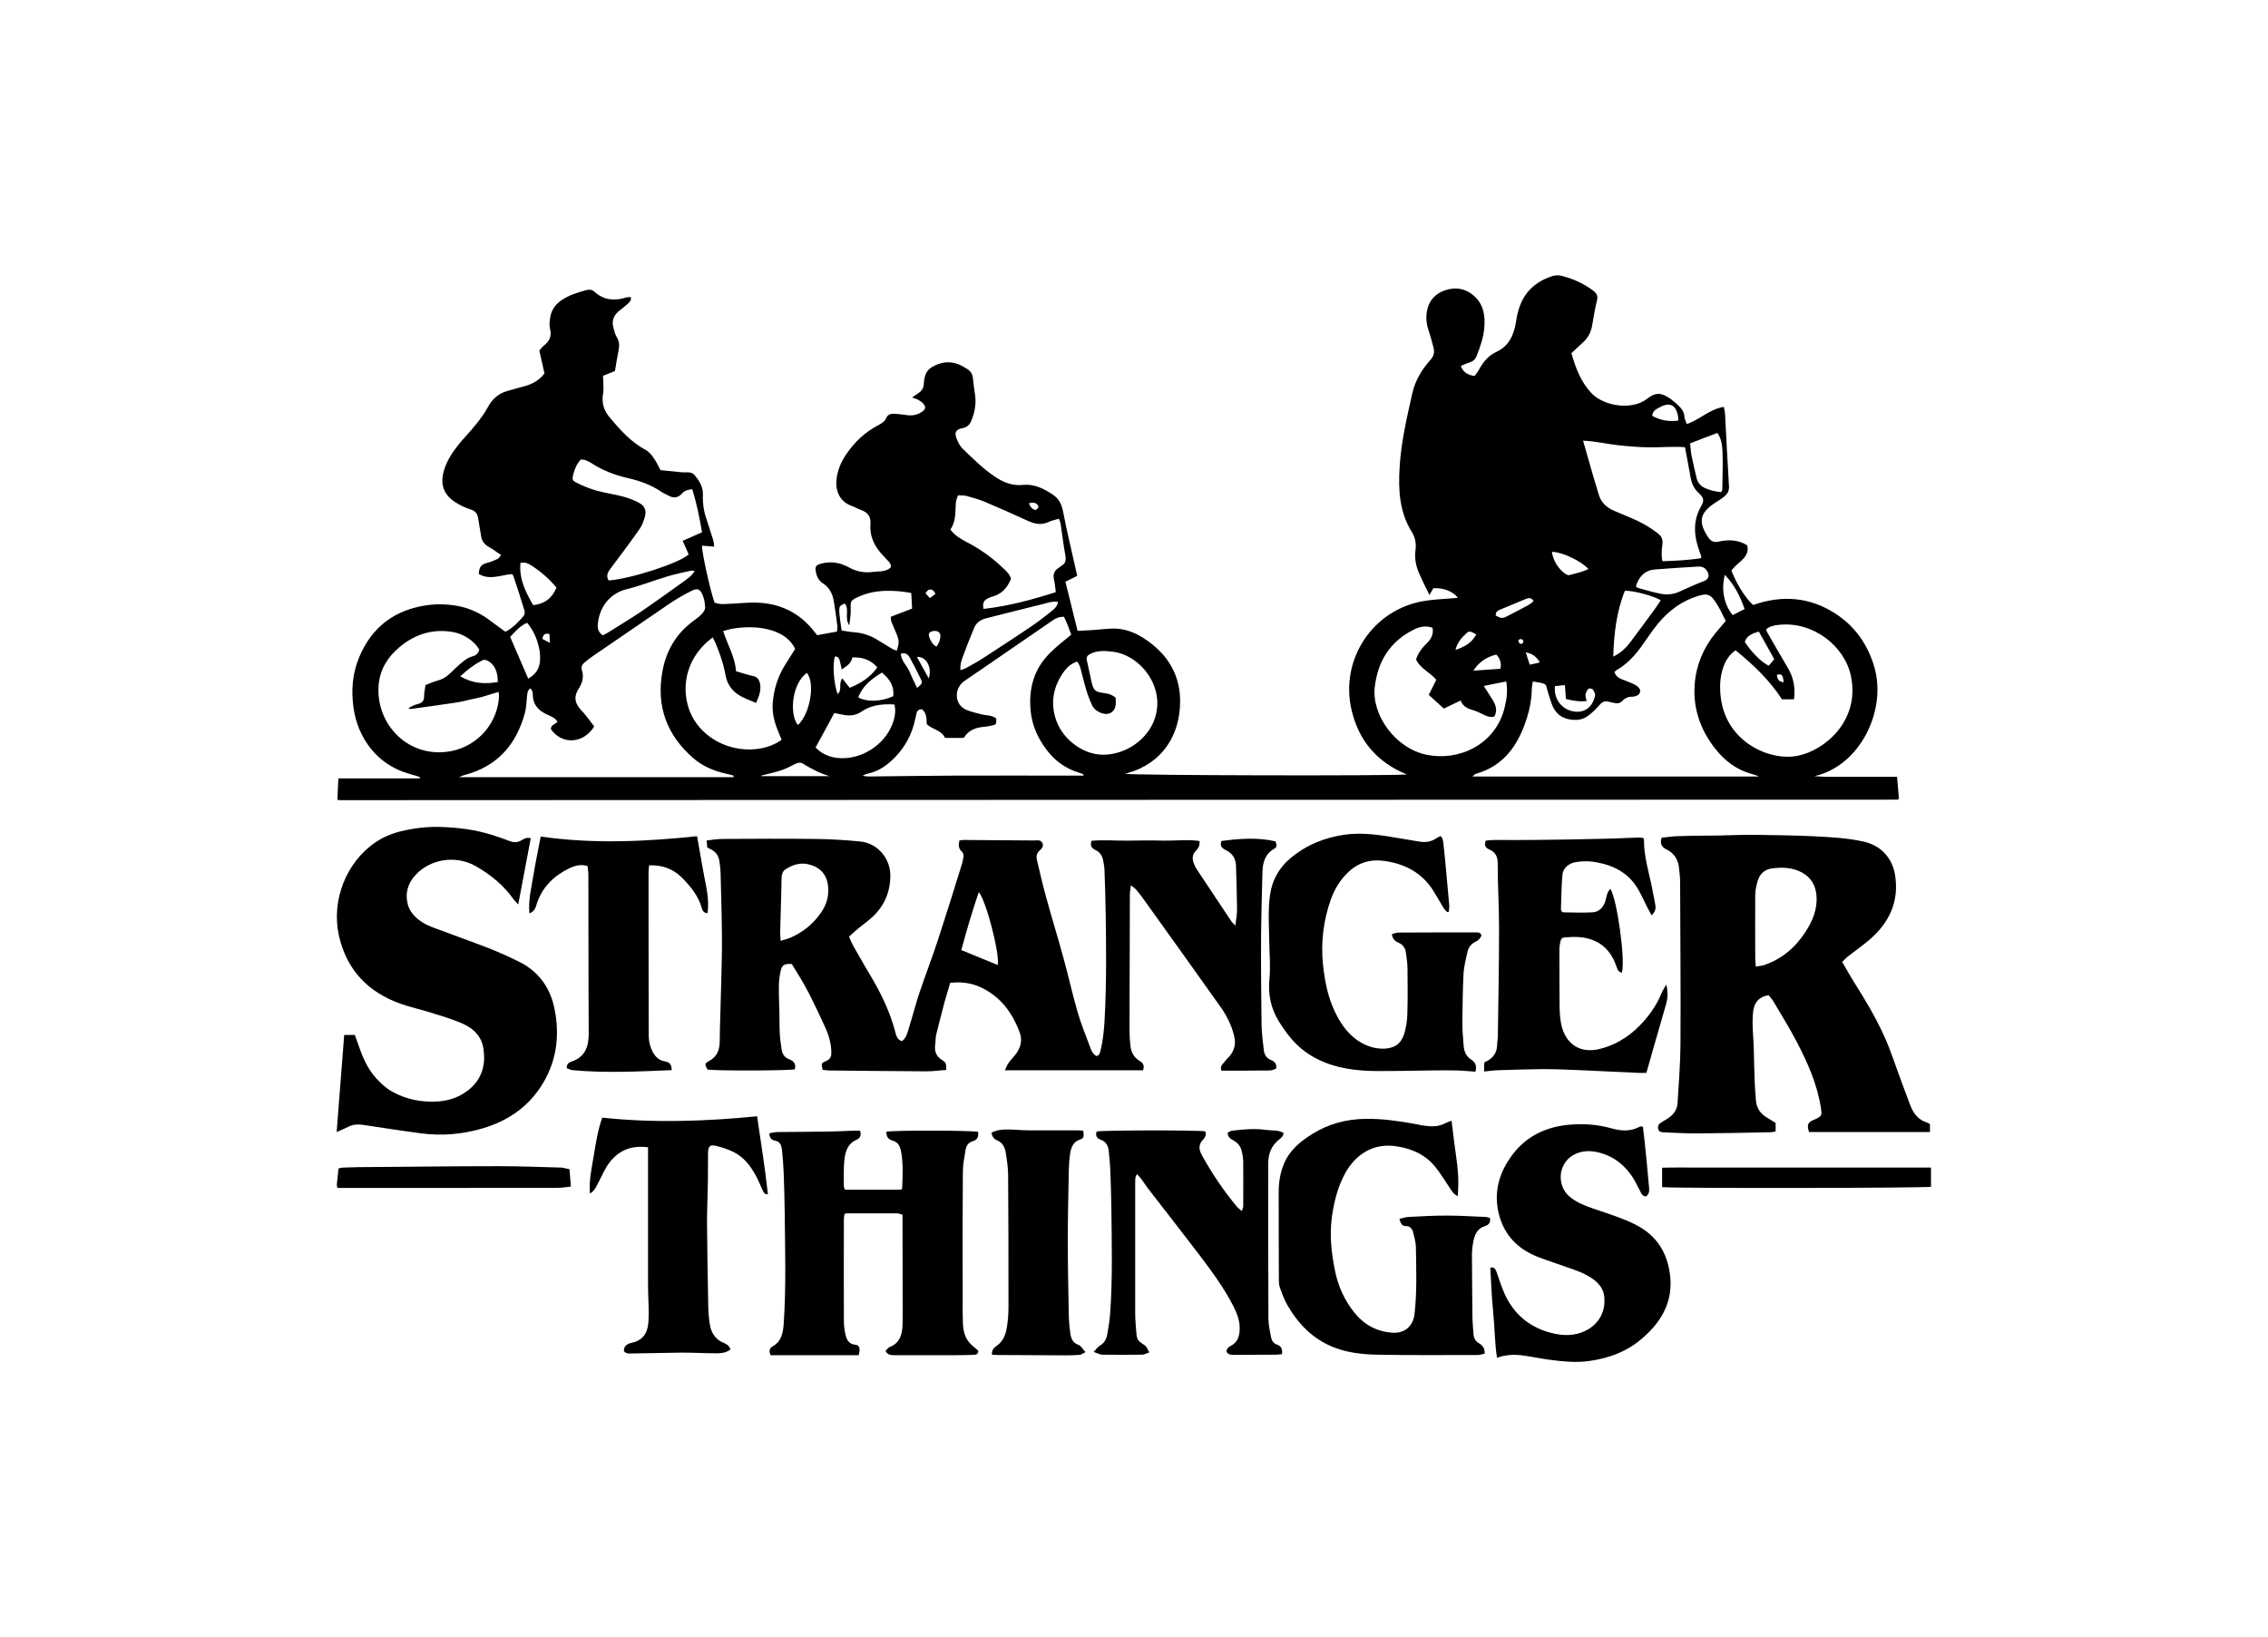 <?xml version="1.0" encoding="utf-8"?>
<!-- Generator: Adobe Illustrator 24.3.0, SVG Export Plug-In . SVG Version: 6.00 Build 0)  -->
<svg version="1.0" id="Layer_1" xmlns="http://www.w3.org/2000/svg" xmlns:xlink="http://www.w3.org/1999/xlink" x="0px" y="0px"
	 viewBox="0 0 1322.67 954.67" style="enable-background:new 0 0 1322.67 954.67;" xml:space="preserve">
<style type="text/css">
	.st0{fill:none;}
</style>
<g>
	<path d="M1106.73,466.23c0.1,0,0.2-0.1,0.3-0.2c0.1-0.1,0.2-0.2,0.4-0.5c-0.3-4-0.7-8.2-1.1-12.6c-5.7,0-11,0-16.4,0
		s-10.7,0-16.1,0c-5.2,0-10.5,0.1-15.7-0.4c26.6-5.9,42.1-38.1,35.1-63.1c-3.8-13.5-11.4-24.4-23.2-31.9c-15-9.6-31.1-10.6-47.6-4.8
		c-4.2-3.5-9.9-12.5-12.7-20.1c1.6-2.2,3.9-3.9,6-5.9c2.5-2.4,4.2-5,3.2-8.8c-0.8-0.4-1.5-0.9-2.2-1.2c-4.6-2-9.4-2.1-14.2-1
		c-3.2,0.8-5-0.3-6.7-3c-5.4-8.4-4.5-13.5,3.7-19.1c1.9-1.3,4-2.5,5.8-3.9c1.9-1.5,3.1-3.3,3-6c-0.8-14.1-1.6-28.3-2.3-42.4
		c-0.1-1.3-0.4-2.6-0.7-4.1c-8.4,1.3-14,7.5-21.6,10c-0.6-1.6-1.3-2.9-1.4-4.2c-0.1-3-1.9-5.1-3.9-7c-1.3-1.2-2.7-2.4-4.1-3.4
		c-5.4-3.8-8.7-4.1-13.8-0.1c-8.6,6.8-25,4.4-32.3-3.2c-6.3-6.6-9.3-14.7-11.8-23.4c2.2-2.1,4.3-4.1,6.4-6c3.2-2.7,5-6.1,5.7-10.2
		c0.9-4.9,1.6-9.8,2.8-14.6c0.7-2.6-0.2-4.1-2.1-5.6c-5.7-4.3-12-7.1-18.9-8.8c-1.6-0.4-3.6-0.2-5.2,0.3c-9.1,3-15.8,8.7-19,18
		c-0.9,2.6-1.5,5.3-1.9,8c-1.2,7.7-3.8,14.4-11.3,18c-4.7,2.2-7.9,5.8-10.3,10.3c-0.7,1.4-1.8,2.6-2.7,3.9c-3.8-0.6-6.6-2-8-5.9
		c1.8-0.7,3.4-1.5,5-2c2.2-0.6,3.5-1.9,4.3-4c2.1-5.3,3.9-10.6,4.4-16.2c0.6-7.1-0.4-13.8-6.2-18.8c-4.9-4.2-10.5-5.1-16.6-3.1
		c-6,2-9.6,6.1-10.7,12.4c-0.8,4.5,0.1,8.7,1.6,12.9c0.9,2.7,1.6,5.5,2.3,8.3c0.7,2.7,0.1,4.9-1.9,7.1c-5,5.6-8.8,11.9-10.5,19.4
		c-3.2,14.3-6.6,28.7-7.4,43.4c-0.8,13-0.1,25.8,7.1,37.4c1.9,3,2.7,6.7,2.2,10.3c-0.6,4.5,0,8.8,1.7,12.9c1.9,4.5,4.1,8.9,6.4,13.6
		c0.9-1.6,1.7-2.9,2.3-4c5.8-0.3,11.4,1.8,14.3,5.6c-1.2,0.1-2.3,0.2-3.3,0.3c-5.3,0.5-10.7,0.6-16,1.5c-30.1,4.7-49.7,34-42.7,63.7
		c4.2,17.8,14.7,30.3,32.2,37.5c-6.6,0.9-161.2,0.6-164.4-0.4c0.9-0.2,1.4-0.3,1.9-0.5c19.3-5.5,30.1-21.2,30.3-41.3
		c0.2-13.6-5.5-25.1-16.3-33.7c-7.1-5.7-15-9.7-24.5-9.1c-3.3,0.2-6.6,0.5-9.9,0.8c-3,0.2-5.9,0.3-9.1,0.5
		c-2.4-9.9-4.8-19.3-7.1-28.7c2.5-1.2,4.6-2.2,6.9-3.4c-0.4-1.9-0.9-3.6-1.2-5.3c-2.3-10.4-4.9-20.8-6.9-31.4
		c-0.9-4.7-2.2-8.1-6.5-10.9c-5.4-3.5-10.7-6.1-17.2-5.4c-6,0.6-11.3-1.5-16.2-4.8c-7-4.7-12.9-10.6-19-16.5
		c-1.5-1.5-2.5-3.6-3.3-5.6c-1.5-3.7-0.5-5.5,3.4-6.2c2.6-0.5,4.1-1.9,5.1-4.2c2-4.9,3-10,2.2-15.3c-0.5-3.1-0.9-6.3-1.2-9.4
		c-0.2-2.4-1.2-4.2-3.2-5.5c-1.7-1.1-3.5-2.1-5.4-2.9c-5.2-2-10.2-1.2-15,1.5c-4.1,2.2-4.8,6-5.1,10.2c-0.1,2.4-1.4,4.1-3.4,5.4
		c-1,0.6-2,1.3-3.4,2.3c1.5,0.6,2.6,0.8,3.4,1.3c1.2,0.7,2.4,1.4,3.2,2.4c1.5,1.8,1.3,3.1-0.6,4.5c-2.7,1.9-5.7,2.6-9,2.1
		c-2.4-0.4-4.9-0.6-7.4-0.8c-2-0.1-3.8,0.4-4.7,2.5c-0.9,2-2.6,3.1-4.5,4.1c-7.9,4.1-14.1,10-19,17.3c-2.8,4.1-4.7,8.7-5.4,13.7
		c-0.9,6.3,1,13.4,8.9,16.2c1.8,0.6,3.5,1.7,5.3,2.3c4,1.4,5.9,3.9,5.5,8.4c-0.5,6.2,1.8,11.6,5.7,16.3c1.4,1.7,3,3.2,4.5,4.9
		c1,1.1,2.2,2.2,1.5,4.1c-1.7,1.4-3.7,2-6,2.1c-1.4,0.1-2.8,0.1-4.1,0.3c-4.9,0.7-9.5-0.1-13.9-2.5c-1.4-0.8-3-1.4-4.5-2
		c-4.3-1.4-8.6-1.4-13,0c-1.7,0.6-2.4,1.5-2.2,3.4c0.4,3.1,1.4,5.9,4.2,7.7c3.6,2.3,5.5,5.7,6.3,9.8c0.9,5,1.6,10,2.2,15.1
		c0.1,1-0.1,2.1-0.2,3.3c-4,0.7-7.7,1.4-11.6,2.1c-0.4-0.5-0.7-1-1.1-1.4c-8.7-11.5-20.3-17.3-34.7-17.6c-4.4-0.1-8.8,0.4-13.2,0.6
		c-3.7,0.1-7.4,0.8-10.8-0.6c-2.4-6.4-7.6-29.9-7.3-33.2c2.2,0.2,4.4,0.4,7.1,0.6c-0.2-1.4-0.2-2.5-0.5-3.5c-1.3-4.2-2.6-8.4-4-12.5
		c-1.6-4.6-2.3-9.3-2.1-14.2c0.2-4.6-2.1-8.2-4.8-11.5c-2-2.4-5.1-1.4-7.8-1.7c-4.1-0.4-8.2-0.8-12.1-1.2c-1.4-2.6-2.5-5-4-7.1
		c-1.2-1.8-2.7-3.6-4.5-4.6c-8.7-4.6-15.1-11.8-21.3-19.2c-3.3-4-4.7-8.5-3.7-13.8c0.4-2.2,0.1-4.6,0.1-7c0-1.1-0.1-2.1-0.2-3.3
		c2.5-1,4.7-1.9,7-2.8c0.7-4.2,1.3-8.1,2.1-12c0.6-2.8,0.5-5.3-1.1-7.9c-1-1.6-1.4-3.6-1.9-5.4c-1.1-3.9,0.1-7,3.1-9.6
		c1.6-1.3,3.3-2.5,4.8-3.9c1.2-1.1,2.6-2.1,2.3-4.3c-0.9,0.1-1.9-0.1-2.7,0.2c-6.7,2.1-13,1.7-18.5-3.3c-1.3-1.2-3-1.5-4.7-1
		c-4.9,1.3-9.8,2.8-14.1,5.6c-3.9,2.5-6.5,6-7.1,10.6c-0.3,2-0.6,4.2-0.1,6.1c1.1,4.3-0.1,7.4-3.5,10c-1.1,0.8-1.8,2-2.7,3
		c1,4.5,2,8.8,3,13.3c-2.8,3.7-6.6,6-11.1,7.3c-3.7,1-7.4,2-11.1,3.1c-5,1.5-8.4,4.8-10.9,9.4c-1.9,3.6-4.5,6.9-7,10.1
		c-3.1,3.9-6.6,7.4-9.7,11.2c-3.8,4.7-7.2,9.8-8.9,15.7c-2.2,7.7-0.2,13.9,6.6,18.2c2.8,1.9,6,3.3,9.3,4.4c2.7,0.9,3.7,2.5,4.1,5
		c0.5,3.4,1.2,6.8,1.7,10.2c0.4,3.1,2,5.2,4.8,6.7c2.4,1.3,4.5,3,6.9,4.6c-0.9,1-1.3,1.9-1.9,2.2c-2,0.9-4,1.8-6.1,2.3
		c-3.5,0.9-4.9,2.4-5,6.5c6.4,3.9,13,0.5,19.4,0.1c0.4,0.5,0.7,0.8,0.8,1.2c2.2,6.6,4.4,13.3,6.4,20c0.3,0.9,0.2,2.4-0.4,3.1
		c-3,3.5-6.1,7-10.7,9.3c-2.6-1.9-5.2-3.7-7.7-5.6c-5.9-4.7-12.5-8-19.9-9.4c-6-1.1-12-1.3-18-0.5c-18.9,2.7-32.2,12.6-39.6,30.2
		c-4,9.5-4.8,19.3-3.4,29.5c2.4,17.2,13.3,33.1,32.1,38.5c2.2,0.6,4.4,1.3,6.6,2c0,0.3,0,0.5-0.1,0.8c-15.7,0-31.5,0-47.4,0
		c-0.2,4.4-0.4,8.4-0.6,12.5c0.8,0.1,1.5,0.2,2.1,0.2C501.43,466.33,804.13,466.33,1106.73,466.23z M1037.23,364.33
		c20-2.3,38.5,12.2,42.2,29.8c5.5,26-15.3,43.6-31.4,46.6c-16.2,3-41-8.1-44.4-33.4c-0.8-6-0.7-11.8,1.1-17.5
		c1.3-4.1,3.4-7.8,7.4-10.7c10.4,8.4,19.8,17.4,27.1,28.6c2.2,0,4.5,0,7,0c0.9-6.9-0.3-13-3.8-18.7c-4.1-6.8-8-13.8-12-20.7
		c-0.2-0.3-0.2-0.8-0.4-1.4C1032.13,365.03,1034.73,364.63,1037.23,364.33z M1036.23,393.43c2.9-0.7,3.5,0,4,4.3
		C1037.03,397.53,1036.53,395.63,1036.23,393.43z M1025.73,368.23c3,5.4,6,10.7,9,16.1c-1.1,1.4-2.2,2.6-3.2,3.8
		c-3.9-1.7-10.1-7.8-14-13.9C1018.83,370.43,1022.03,369.33,1025.73,368.23z M1005.93,335.13c5.5,5.8,8.9,12.4,11.5,20
		c-2.7,1.3-4.8,2.4-6.9,3.5C1005.43,352.63,1003.63,343.53,1005.93,335.13z M995.13,332.33c2,2.6,1.8,5.3-1.5,6.5
		c-4.7,1.8-9.4,3.9-13.9,6c-3.8,1.8-7.7,2.1-11.6,1.3c-4.4-0.9-8.7-2.2-13.1-3.4c-0.3-0.1-0.6-0.5-1-0.8c1.7-5.6,5-9.4,11.1-9.9
		c8.4-0.7,16.9-1.2,25.4-1.7C992.33,330.23,994.03,330.83,995.13,332.33z M968.53,350.03c-1,1.4-1.9,2.9-2.9,4.3
		c-4.9,6.6-9.7,13.3-14.7,19.9c-2.6,3.4-5.5,6.4-10.1,8.6c0.4-13.5,1.9-26.3,6.8-38.4C952.83,344.33,964.83,347.53,968.53,350.03z
		 M1001.53,252.43c2.3,3.1,2.8,7,3,10.7c0.3,7.4,0,14.8-0.1,22.2c0,0.4-0.3,0.8-0.6,1.6c-3.6-0.3-6.9-1.1-10-2.6
		c-2.2-1.1-3.7-3-4.3-5.3c-1.1-4.4-2.1-8.8-3-13.2c-0.5-2.5-0.6-5.1-0.9-7.3C991.13,256.33,996.23,254.43,1001.53,252.43z
		 M967.83,237.53c5.9-3.3,9.6-1.5,10.8,5.2c0.1,0.6,0.1,1.3,0.1,2.5c-5.7,0.7-10.6-0.2-15.2-2.8
		C963.83,239.43,965.93,238.53,967.83,237.53z M943.23,259.53c6.5,0.7,13.1,1.3,19.7,1.3c6.4,0,12.9-0.6,19.7-0.1
		c0.8,4.1,1.6,8.1,2.3,12.1c0.4,1.9,0.7,3.8,1,5.7c0.7,3.4,2,6.4,4.7,8.9c3,2.7,3.4,4.4,1.5,7.6c-5.2,9-4.2,18.1-0.7,27.3
		c0.2,0.6,0.5,1.3,0.7,1.9c0.1,0.2,0,0.5-0.1,1.2c-7.3,1.2-14.8,1.5-22.5,1.8c-0.8-3.6-0.4-6.9,0-10.1c0.3-2.7-0.5-4.4-2.5-6
		c-5-3.9-10.5-7-16.4-9.4c-3.2-1.3-6.3-2.6-9.5-4c-4.1-1.8-7.3-4.7-8.6-8.9c-3.2-10.3-6.1-20.7-9.3-31.9
		C930.63,257.23,936.83,258.83,943.23,259.53z M924.63,405.13c0.2-1.2,0.8-2.6,1.7-3.5c0.3-0.4,2.1-0.2,2.5,0.3
		c0.8,1,1.6,2.5,1.4,3.6c-1.3,6.3-5.7,10.3-12.3,9.3c-7.1-1.1-11.9-7.2-11.1-14.8c1.7-0.2,3.6-0.4,5.8-0.6c0.2,2.9,0.4,5.4,0.6,8.1
		c4,1,7.8,1.7,12.1,1.2C925.03,407.43,924.53,406.23,924.63,405.13z M926.33,331.73c-3.6,1.9-7.4,2.5-11.2,3.6
		c-0.7,0.2-1.8-0.5-2.6-1c-4-3.1-6.6-7.2-7.5-12.6C911.13,321.83,922.03,327.03,926.33,331.73z M902.43,402.53
		c1,3.1,1.8,6.3,3.1,9.3c2.7,5.8,7.5,8,13.7,7.9c2.9-0.1,5.4-1.1,7.6-2.9c2.1-1.7,4.1-3.6,5.9-5.7c1.6-1.9,3.3-2.8,5.8-1.9
		c0.9,0.3,1.9,0.3,2.8,0.6c1.9,0.5,3.5,0.2,4.9-1.3c1.5-1.5,3.3-2.4,5.5-2.3c0.9,0,1.9-0.2,2.8-0.6c2.2-1,2.7-3.3,0.9-5
		c-1-1-2.5-1.7-3.8-2.3c-2-0.9-4.1-1.6-6.1-2.4c-1.8-0.8-3.3-1.9-4-4.1c0.5-0.5,0.9-1,1.5-1.3c5.6-3.2,9.9-7.8,13.7-12.9
		c2.8-3.8,5.3-7.7,8.1-11.4c6-7.9,13.2-14.3,22.7-17.8c8.5-3.1,10-2.6,14.6,5.2c1.6,2.7,2.8,5.6,4.3,8.4c-2.4,2.8-4.3,5-6.1,7.2
		c-7,8.7-11.2,18.7-12,29.7c-1.1,14.2,3.4,26.8,12.2,37.9c5.5,6.8,12.2,11.9,20.6,14.3c1.6,0.4,3.1,0.8,4.7,1.6
		c-55.4,0-110.9,0-167.1,0c1-0.8,1.3-1.4,1.8-1.5c16.8-4.7,25.1-17.2,30-32.8c1.7-5.4,2.7-10.9,2.8-16.6c0-1.3,0.3-2.7,0.6-4.5
		c2.3,0.4,4.3,0.6,6.2,1.2C902.03,399.03,901.93,400.93,902.43,402.53z M885.43,373.23c1.4-1,2.4-0.8,3,0.6c0.1,0.3-0.4,1.4-0.8,1.5
		C885.93,375.73,885.73,374.43,885.43,373.23z M898.03,386.23c-2.1,0.5-3.8,0.9-5.9,1.3c-0.8-2.4-1.5-4.5-2.3-7.2
		C893.73,381.13,896.03,382.83,898.03,386.23z M874.63,355.53c5.1-2.1,10.1-4.2,15.2-6.3c1.6-0.7,3.1-0.9,4.6,1.2
		c-1.1,0.9-2.1,1.8-3.2,2.4c-4.1,2.2-8.2,4.4-12.4,6.5c-2.7,1.4-3.5,1.2-6.5-0.4C872.13,357.13,873.13,356.13,874.63,355.53z
		 M872.63,381.63c2,2.2,3.2,4.7,2.4,8.3c-5.1,0.4-10,0.7-15.8,1.1C862.73,385.73,867.03,383.03,872.63,381.63z M855.63,368.83
		c1.6-1.4,3.3,0,5.3,1.1c-2.7,5-7,7.3-12.1,9C849.83,374.63,852.53,371.53,855.63,368.83z M801.73,400.73c1.7-15,8.8-26.7,22.7-33.6
		c3.3-1.7,7-2.6,11-1.1c0.7,3.6-0.7,6.4-3.1,8.8c-2.8,2.7-5.2,5.6-6.5,9.6c2.3,5.3,8.1,7.5,11.8,11.9c-0.8,1.7-1.5,3-2.2,4.4
		c-0.7,1.3-1.4,2.7-2.2,4.4c3,2.7,5.9,5.3,8.8,8c3.4-1.6,6.5-3.1,9.8-4.7c1.5,4,4.8,4.9,8.1,5.9c2,0.6,3.8,1.7,5.6,2.5
		c1.9,0.9,3.8,1.6,6,0.9c1.8-3.4,0.9-6.6-1-9.6c-1.6-2.5-3.2-5-5.2-8.2c4.7-0.9,8.7-1.8,13.1-2.6c0.9,5.4,0.3,10.2-0.9,15
		c-5.4,22.4-27.4,31.6-45.7,27.7C813.63,436.23,799.93,416.73,801.73,400.73z M630.03,389.33c1.2,4.2,2.1,8.5,3.4,12.7
		c0.9,3.1,2.1,6.2,3.5,9.2c1.1,2.4,3.4,3.9,6,4.7c3.8,1.2,7.2-0.8,7.7-4.8c0.2-1.5,0-3,0-4.3c-2.3-2-4.6-2.5-7.1-2.8
		c-4.7-0.6-5.8-1.5-6.9-6.2c-1-4.3-1.8-8.6-2.8-12.9c-0.4-1.8,0.3-2.8,1.9-3.6c4.1-2.2,8.5-1.9,12.9-1.4c17,1.9,32.4,22.1,23.9,41.4
		c-5,11.2-17.2,18.9-29.7,18.7c-11-0.2-22.6-8.5-26.7-19.6c-3.8-10.4-2-20.3,4.6-29.2c1.8-2.4,4.1-4.4,7.5-5.5
		C628.93,386.93,629.73,388.03,630.03,389.33z M605.23,294.53c0.8,1.1,0.1,2-1.2,2.8c-1.9-0.3-3.1-1.5-4-3.9
		C602.33,292.83,604.03,292.93,605.23,294.53z M557.43,293.13c0.1-1.3,0.7-2.6,1.2-4.3c1.8,0.1,3.4-0.1,4.9,0.3
		c3.4,0.9,6.9,1.9,10.2,3.2c8.6,3.6,17.1,7.4,25.6,11.3c4.1,1.9,8,2.7,12.2,0.7c1.8-0.9,3.9-1.2,6-1.9c0.4,1.2,0.9,2,1,2.9
		c0.9,6.2,1.7,12.5,2.8,18.7c0.5,2.7,0,4.6-2.4,5.9c-0.5,0.3-0.8,0.7-1.3,1c-2.9,1.7-3.7,4.1-2.9,7.3c0.5,2.1,0.6,4.3,1,7
		c-14,4.5-27.9,8.2-42.2,9.8c-0.5-3.3,0-4.7,2.3-6c1-0.5,2-1,3-1.2c5.5-1.5,8.8-5.3,10.8-10.5c-1-2.9-3.2-4.8-5.3-6.7
		c-6.2-5.9-13.2-10.8-20.8-14.7c-3.4-1.8-6.7-3.7-9.3-7.2C557.63,304.03,557.03,298.53,557.43,293.13z M617.03,350.93
		c-0.4,2.4-1.9,3.9-3.4,5.1c-3.8,3-7.5,6-11.5,8.7c-9.4,6.4-19,12.6-28.5,18.8c-3.3,2.2-6.8,4.1-10.3,6c-0.9,0.5-1.9,0.7-3.2,1.2
		c-0.3-3,0.5-5.5,1.4-7.9c2.1-5.7,4.3-11.3,6.6-16.8c1.3-3.2,4-4.8,7.2-5.6c11.3-2.9,22.6-5.7,33.9-8.5
		C611.73,351.23,614.23,350.43,617.03,350.93z M551.13,430.23c3.7,0,7.1,0,10.5,0c0.2-0.1,0.6-0.2,0.7-0.4c2.8-4.4,7.1-5.7,11.9-6.1
		c1.4-0.1,2.7-0.4,4.1-0.7c2.7-0.6,2.7-0.6,2.7-4.1c-2.4-2-5.6-1.7-8.5-2.4c-2.9-0.8-5.9-1.4-8.6-2.5c-7.7-3-7.6-12.8-1.5-17
		c6.4-4.3,12.7-8.7,19-13c10.9-7.5,21.7-14.9,32.6-22.4c1.9-1.3,3.8-2.1,6.5-2c0.7,1.6,1.5,3.3,2.2,5c0.7,1.8,1.3,3.6,2,5.4
		c-4.4,3.7-8.7,6.9-12.4,10.7c-9.3,9.2-12.5,20.6-11.3,33.5c0.8,8.8,4.3,16.4,9.6,23.3c4.8,6.3,11,10.6,18.6,13
		c0.8,0.2,1.6,0.5,2.3,0.8c0.1,0,0.1,0.2,0.5,0.9c-1.9,0-3.5,0-5.1,0c-23.6,0-47.3-0.1-70.9,0c-16.2,0.1-32.4,0.3-48.6,0.5
		c-1.4,0-2.7,0-4.3-0.5c0.9-0.4,1.7-0.9,2.7-1.1c6.9-1.4,12.2-5.4,16.9-10.4c5.3-5.7,8.9-12.5,10.7-20.1c0.3-1.5,0.7-2.9,1-4.4
		c0.3-1.7,1.2-2.7,3.3-2.7c2.6,2.2,2.7,5.4,2.7,8.6C543.43,425.33,549.03,425.53,551.13,430.23z M525.33,381.23
		c2.5-1,4.1,0.2,5.2,2.1c2.2,4.1,4.4,8.2,6.4,12.4c1.2,2.5,1,2.7-2.1,5.4c-1.6-3.4-3.2-6.6-4.6-9.9
		C528.73,387.83,525.63,385.33,525.33,381.23z M548.43,370.93c-0.2,2.2-0.8,4.2-2.3,6.1c-2.3-1.3-3.3-3.2-4.1-5.3
		c-0.5-1.2-0.6-2.7,0.7-3.3c1-0.5,2.3-0.7,3.4-0.5C547.53,368.23,548.53,369.33,548.43,370.93z M541.33,344.03
		c1.9-0.9,3.1,0,4.2,2.2c-1,0.8-1.8,1.4-3.2,2.5c-0.9-1-1.7-1.8-2.6-2.8C540.43,345.03,540.83,344.33,541.33,344.03z M541.63,395.53
		c-2.5-4.6-4.7-8.5-6.9-12.5C539.93,382.53,543.83,388.93,541.63,395.53z M492.63,351.83c3,3.5-0.4,8.4,2.7,12.8
		c0.2-1.9,0.3-3.1,0.5-4.3c0.1-1.2,0.3-2.5,0.3-3.7c0.1-6.1-1.3-6.4,6.5-9.5c7.3-2.9,15-3,22.7-2.3c1.9,0.2,3.8,0.5,6.1,0.9
		c0.2,3,0.3,6,0.5,9.1c-4.2,1.6-8.1,3.1-12.5,4.8c0.2,1,0.1,2.1,0.5,3.1c0.9,2.3,2,4.5,2.9,6.8c1.6,3.9,1.6,5.4,0.2,9.8
		c-0.8-0.3-1.8-0.5-2.5-0.9c-2.8-1.7-5.7-3.4-8.4-5.1c-4.2-2.7-8.8-4.3-13.9-4.7c-2.2-0.1-4.3-0.6-7.4-1c-0.5-3.8-1.2-7.6-1.4-11.4
		C489.43,353.43,489.73,353.23,492.63,351.83z M520.93,405.93c-7.1,3.2-15.1,3.5-20.4,0.7c2.5-6.8,7.8-10.8,13.8-14.5
		C519.53,396.43,521.53,400.83,520.93,405.93z M487.03,382.73c1.9,0,2.5,1.4,2.8,2.9c0.3,1.4,0.7,2.8,1.1,4.7c2.9-2.1,5.6-3.5,6.1-7
		c5.8-0.3,10.6,1.2,14.6,5.8c-4.2,5.9-9.7,9.3-16.1,11.9c-1.5-1.9-2.8-3.6-4.3-5.5c-2.4,2.9,0.1,6.8-2.7,9.1
		C486.23,399.13,485.33,386.03,487.03,382.73z M486.53,415.73c1.7,0.3,3.1,0.6,4.6,0.9c4,0.9,7.8,0.7,11.4-1.8
		c4.7-3.2,10.4-4.6,19.1-4.1c0.9,3.8,0.3,7.5-1.1,11.2c-4.7,12.6-18.6,21.4-32,20c-4.8-0.5-9.2-2.3-12.9-6.1
		C479.43,429.03,482.83,422.53,486.53,415.73z M483.83,452.53c-13.3,0-26.5,0-39.8,0c-0.1-0.1-0.1-0.2-0.2-0.3c3.8-1,7.7-1.8,11.5-3
		c2.8-0.9,5.5-2.4,8.2-3.7c1.6-0.8,3.1-1.3,4.7-0.3C473.13,448.23,478.23,450.93,483.83,452.53z M470.63,392.33
		c4.9,6.4,1.7,24-5.3,30.4C460.23,416.63,461.73,398.43,470.63,392.33z M416.93,374.13c2.7,6.3,5,12.8,6.2,19.6
		c1,5.6,4.3,9.8,9.3,12.4c2.6,1.4,5.5,2.4,8.5,3.7c1.7-3.8,3.1-7.3,2.3-11.3c-0.5-2.3-1.6-3.9-4.2-4.4c-3.2-0.7-6.3-1.8-9.8-2.8
		c-0.5-8.2-4.9-15.3-7.5-23.4c2.3-0.6,4.2-1.2,6.2-1.5c7.5-1.1,15.1-1.1,22.4,1.2c5.8,1.9,10.6,5,13.4,10.7c-2,3.2-3.9,6.2-5.8,9.2
		c-4.3,6.9-6.7,14.4-7.3,22.5c-0.3,4.9,0.6,9.6,2.3,14.1c0.9,2.4,1.9,4.8,2.9,7.2c-13.4,9.6-36.7,7.2-49.2-8.9
		c-9.8-12.6-10.8-36.1,9-50.8C416.03,372.53,416.53,373.23,416.93,374.13z M334.43,276.23c0.8-3.1,2-5.9,4.3-8.3
		c2.5-0.1,4.6,1.1,6.5,2.3c6.4,4.1,13.4,6.8,20.9,8.5c7,1.6,13.7,4,19.7,8.1c1.1,0.8,2.4,1.2,3.6,1.9c3.1,1.8,5.8,1.9,8.4-1.1
		c1.3-1.5,3.4-2.2,5.9-2.4c2.5,8.1,4.2,16.4,5.7,25.1c-3.7,1.6-7.3,3.2-11.3,5c1.3,2.9,2.4,5.4,3.5,7.9c-5.1,5-33.9,14.3-46.7,15.2
		c-1.7-2.8-0.4-5,1.4-7.3c5.7-7.5,11.4-15.2,16.8-22.9c1.4-2,2.2-4.4,2.9-6.7c1.1-3.8,0.1-6.5-3.4-8.4c-3-1.6-6.3-2.8-9.6-3.7
		c-5-1.3-10.2-2-15.2-3.4c-3.9-1.1-7.8-2.7-11.4-4.5C333.53,280.13,333.63,279.43,334.43,276.23z M405.13,332.93
		c-1.5,2.5-3.5,4-5.4,5.4c-8.7,6.2-17.4,12.5-26.2,18.5c-6.4,4.3-13,8.2-19.5,12.3c-0.8,0.5-1.7,0.9-2.5,1.3
		c-2.4-1.7-3.2-3.7-2.9-6.5c1-11,7.9-18.2,16.8-20.4c8.1-2,15.9-5.1,23.9-7.5c4.4-1.3,9-2.3,13.6-3.3
		C403.43,332.53,404.03,332.73,405.13,332.93z M303.53,328.13c1.3,0,2.3-0.2,3.1,0c1,0.3,2.1,0.8,3,1.4c5.7,3.6,10.7,8,14.9,13.1
		c-2.6,6.2-6.9,9.5-13.6,10.2C306.63,345.33,302.63,337.73,303.53,328.13z M320.73,374.83c-2-1.1-3.2-1.7-4.4-2.3
		c0.3-2.5,1.4-3.5,4.1-2.9C320.53,371.03,320.63,372.53,320.73,374.83z M307.43,363.13c3.4,4.1,5.5,8.6,6.7,13.6
		c0.7,2.8,1,5.7,0.8,8.5c-0.3,4.4-2.4,8-6.9,10.4c-3.5-8.2-7-16.1-10.5-24.3C300.53,368.23,303.13,364.93,307.43,363.13z
		 M306.13,415.63c0.8-3,0.9-6.2,1.2-9.4c0.2-1.7,0.1-3.5,1.9-4.9c1.4,1.1,1.5,2.6,1.5,4c0.1,5.3,3,8.6,7.5,10.9
		c2.4,1.2,5.2,1.9,6.9,4.5c-1.1,1.7-4.1,1.7-3.8,4.5c6.4,9.1,19,8.5,25.2-1.7c-1.7-2.2-3.4-4.6-5.3-6.9c-1.1-1.4-2.5-2.6-3.5-4
		c-2.8-3.8-2.8-7-0.3-11c2.1-3.3,3.2-6.8,2-10.6c-0.6-2.1-0.1-3.5,1.4-4.7c1.7-1.4,3.4-2.8,5.2-4c15-10.3,29.9-20.5,44.9-30.7
		c3.9-2.6,7.9-4.9,12.1-7c3.7-1.9,5.2-1.3,6.8,2.4c0.9,2.2,1.3,4.8,1.4,7.2c0,1.3-1,2.8-2,3.8c-1.5,1.6-3.3,2.9-5.1,4.2
		c-9.9,7.3-15.7,17.4-17.8,29.2c-3.7,20.1,2.4,37.1,18,50.6c5.4,4.7,11.8,7.4,18.8,9c1.6,0.3,3.2,0.8,4.7,1.2c0,0.3,0,0.6-0.1,0.9
		c-53.1,0-106.3,0-160.1,0c1.4-0.6,2.4-1,3.4-1.3C290.03,446.83,301.13,434.13,306.13,415.63z M285.53,385.93
		c3.9,2.9,4.7,7,4.8,11.7c-7.8,1.4-14.9,0.8-21.9-3.3c3.9-3.7,8-6.8,12.6-9.2C282.63,384.23,284.13,384.93,285.53,385.93z
		 M220.83,399.23c0.8-8.9,5.2-16.1,12-21.8c9-7.6,19.3-10.9,31-9c6.5,1.1,12.7,5.2,15.7,10.3c-0.6,2.1-1.7,3.4-4.1,4
		c-1.9,0.4-3.7,1.7-5.3,2.9c-2.8,2.2-5.3,4.8-7.9,7.2c-2,1.9-4.3,3.3-7.1,4c-2.4,0.6-4.6,1.7-7,2.6c-0.3,2.4-0.8,4.5-0.8,6.7
		c0,2.5-1.2,3.7-3.5,4.3c-1.9,0.5-3.8,1.2-5.7,2.6c0.6,0.1,1.1,0.4,1.7,0.3c8.7-1.2,17.4-2.4,26.1-3.7c2.7-0.4,5.4-1.1,8-1.7
		c2.4-0.5,4.8-1,7.2-1.6c3.1-0.9,6.2-1.9,9.6-2.9c0.1,0.6,0.3,1.5,0.3,2.4c-0.7,15.6-12.1,28.8-27.4,32
		C238.53,442.93,218.83,422.33,220.83,399.23z"/>
	<path d="M594.73,602.13c1.7,4.7,0.4,8.9-2.5,12.7c-1.2,1.6-2.8,3.1-4,4.8c-0.8,1.1-1.3,2.5-2.2,4.4c27.2,0,53.7,0,80.6,0
		c0.8-2.3,0.2-4.2-1.6-5.2c-4.1-2.3-5.6-5.9-5.9-10.2c-0.2-2.3-0.4-4.7-0.4-7c0-13.9,0-27.8,0.1-41.7c0-12.8,0.1-25.6,0.1-38.3
		c0-1.6,0.3-3.1,0.6-5.5c1.5,1.2,2.4,1.8,3,2.5c1.7,2,3.3,4,4.8,6.2c14.9,20.8,29.8,41.5,44.6,62.4c3.6,5.1,6.3,10.6,7.8,16.7
		c1.1,4.5,0.3,8.4-2.7,11.9c-1.1,1.2-2.3,2.4-3.3,3.7c-1,1.2-2.3,2.4-1.4,4.7c9.4,0,18.9,0,28.3-0.1c1.3,0,2.5-0.7,3.6-1.1
		c0.5-2.8-1-4.1-2.8-4.9c-2.8-1.1-4.1-3.2-4.4-6c-0.6-4.9-1.2-9.8-1.3-14.7c-0.2-16.8-0.4-33.5-0.3-50.3c0.1-12.8,0.5-25.5,0.8-38.3
		c0.1-5.7,1.4-10.9,6.9-14c1.7-0.9,1.5-2.4,0.7-4.3c-10.4-2.4-21-1.6-31.5-0.2c-1.2,3.2,0.7,4.4,2.7,5.4c3.9,1.9,5.7,5.1,5.8,9.3
		c0.3,8.5,0.5,17,0.6,25.5c0,2.8-0.6,5.6-1,9.1c-1.2-1.3-1.9-1.8-2.4-2.6c-6.7-10.1-13.4-20.1-20.1-30.2c-0.6-0.9-1.1-1.9-1.5-2.9
		c-1.2-2.9-1.4-5.5,1.1-8c1.4-1.4,2.3-3,2-5.6c-6.9-1-13.9-0.1-20.8-0.2c-7.1-0.2-14.3-0.1-21.4,0c-6.9,0.1-13.9-0.6-20.8,0.1
		c-0.9,2.8,0.1,4.3,2.2,5.3c2.4,1.1,3.9,3,4.5,5.6c0.4,2.1,0.9,4.3,0.9,6.5c0.3,8.4,0.6,16.7,0.7,25.1c0.3,20.3,0.5,40.7-0.6,61
		c-0.3,6.3-0.9,12.6-2.4,18.7c-0.3,1.3-0.5,2.7-2.3,3.3c-2-0.9-2.9-2.8-3.6-4.7c-2.7-7.2-5.6-14.3-7.7-21.7
		c-2.9-10-5.1-20.2-7.9-30.3c-3.4-12.6-7.3-25-10.7-37.6c-1.8-6.6-3.3-13.3-4.9-20c-0.5-2-0.2-3.8,1.3-5.3c1.3-1.2,2.8-2.5,1.9-4.6
		c-1-2.1-3.1-1.5-4.8-1.5c-13.7-0.1-27.5-0.2-41.2-0.3c-0.8,0-1.6,0.2-2.4,0.3c-0.6,2.5-0.6,4.6,1.2,6.3c1.3,1.2,1.4,2.6,1,4.1
		c-0.3,1.1-0.3,2.2-0.7,3.2c-4.6,14.8-9.2,29.6-14,44.3c-3.4,10.4-7.4,20.7-10.9,31.1c-2.2,6.6-3.9,13.4-6,20.1
		c-0.9,2.8-1.4,5.9-4.1,7.9c-2.4-0.7-3.1-2.4-3.7-4.5c-2.7-10.7-7.2-20.7-12.7-30.3c-3.9-6.6-7.8-13.3-11.6-20
		c-1.1-1.9-1.9-3.9-2.9-6.1c1.9-1.7,3.6-3.3,5.4-4.8c2.5-2.1,5.3-4,7.7-6.2c7.4-6.6,11-14.9,11-24.8c-0.1-10-7.5-18.7-17.5-19.7
		c-8.9-0.9-17.8-1.4-26.7-1.5c-17.7-0.2-35.5-0.1-53.2,0c-3.1,0-6.2,0.5-9.7,0.9c0.1,1.7,0.2,3,0.3,4.1c4.9,2.1,6.6,4.2,7.2,8.5
		c0.3,2,0.5,4.1,0.6,6.1c0.3,12.5,0.7,25,0.8,37.5c0.1,9.8-0.3,19.5-0.5,29.3c-0.2,10.6-0.7,21.1-0.8,31.7c-0.1,5.1-1.6,9-6.4,11.5
		c-2.4,1.2-2.4,2-0.7,4.9c6.6,0.8,48.4,0.6,50.9-0.2c0.8-2.9-0.5-4.8-3.2-5.8c-2.8-1-4.1-3.1-4.5-5.8c-0.5-3.3-1-6.5-1.1-9.8
		c-0.2-4-0.1-8-0.2-12c-0.1-5.1-0.4-10.1-0.3-15.2c0-2.9,0.4-5.8,1-8.6c0.8-3.7,2.2-4.4,6.5-4.2c0.9,1.5,1.9,3.1,2.9,4.7
		c6.5,10.2,11.5,21.2,16.6,32.2c2.2,4.8,3.6,9.8,3.6,15.1c0,2.1-0.8,3.6-2.9,4.5c-3.1,1.3-3,1.4-2.2,5.2c1.2,0.1,2.6,0.4,3.9,0.4
		c19,0.2,37.9,0.4,56.9,0.5c3.8,0,7.6-0.6,11.3-0.8c0-3.6,0-4.3-2.3-5.7c-3.8-2.3-4.7-5.4-4.1-9.4c0.3-1.9,0.1-3.9,0.6-5.7
		c1.6-6.5,3.3-13,5-19.5c1-3.5,2.1-7,3.1-10.5c6.3-0.7,12.1,0,17.6,2.5C583.53,581.03,590.43,590.43,594.73,602.13z M482.93,521.23
		c-0.3,4-1.9,7.7-4.2,11c-4.6,6.6-10.6,11.4-18,14.6c-1.5,0.6-3.1,1-5.5,1.7c-0.1-2.6-0.3-4.4-0.2-6.3c0.2-8.6,0.5-17.3,0.7-25.9
		c0-1.6,0-3.3,0.1-4.9c0.1-1.8,0.7-3.6,2.3-4.6c4.3-2.8,9-4.2,14.1-2.7C480.03,506.23,483.73,512.23,482.93,521.23z M581.83,562.63
		c-7-2.9-13.9-5.7-21.2-8.7c3.1-11.5,6.3-22.5,10.2-33.8C575.13,525.13,583.23,556.53,581.83,562.63z"/>
	<path d="M1081.43,572.93c-2.4-3.8-4.6-7.8-7.1-12.1c1.3-1.2,2.1-2.1,3-2.9c4.3-3.4,8.8-6.5,13-10.1c11.6-10,17.4-22.4,14.8-38
		c-1.7-9.8-8.4-16.9-18.1-19.1c-9.3-2.1-18.8-2.6-28.2-3.1c-11.9-0.6-23.9-0.7-35.8-0.9c-6.7-0.1-13.4,0.3-20.2,0.4
		c-8.2,0.1-16.5,0.1-24.7,0.4c-3.1,0.1-6.2,0.6-9.1,0.9c-1.1,3.5,0.1,5.5,2.8,6.8c4.3,2.1,6.7,5.6,7.3,10.3c0.4,3.1,0.7,6.3,0.7,9.4
		c0.1,31.5,0.4,62.9,0.2,94.4c-0.1,11.2-1,22.5-1.7,33.7c-0.2,3.6-2,6.5-5,8.6c-1.4,0.9-2.8,1.8-4.2,2.6c-1.5,0.9-2.6,2.1-2.1,4
		s2.1,1.9,3.6,2c6.6,0.2,13.2,0.7,19.8,0.6c14.1-0.1,28.3-0.4,42.4-0.7c0.9,0,1.8-0.3,2.7-0.5c0-1.8,0-3.2,0-4.9
		c-1.7-1-3.3-2.1-4.9-3c-3.9-2.3-6.3-5.6-6.6-10.3c-0.2-3.5-0.6-7.1-0.7-10.7c-0.2-5.9-0.4-11.8-0.5-17.7
		c-0.1-7.8-1.3-15.6-0.4-23.4c0.7-5.4,3.5-8.5,9-9.4c0.9,1.2,2.1,2.4,2.9,3.8c4.5,7.7,9.3,15.3,13.4,23.2
		c6.5,12.4,12.2,25.2,14.3,39.3c0.5,3.7,0.3,4.2-2.9,5.8c-0.6,0.3-1.3,0.5-1.9,0.8c-3.1,1.6-3.5,2.9-2.2,6.9c23.4,0,46.8,0,70.5,0
		c0-1.7,0-3.2,0-4.6c-0.7-0.4-1.1-0.7-1.6-0.9c-5.2-1.5-8.1-5.4-9.9-10.2c-1.9-5-3.8-10-5.6-15c-3.1-8.2-5.7-16.6-9.3-24.6
		C1094.23,593.83,1088.03,583.23,1081.43,572.93z M1052.93,543.33c-5.9,9.1-13.8,15.9-24.3,19.4c-1.3,0.4-2.8,0.5-4.7,0.8
		c-0.1-2-0.3-3.5-0.3-4.9c0-12.2-0.1-24.4,0-36.7c0-3,0.7-6,1.6-8.8c1.2-3.8,4.2-6.3,8.1-6.8c6-0.8,12.1-0.6,17.6,2.4
		c5.2,2.9,7.9,7.4,8.4,13.3C1060.03,530.03,1057.13,536.93,1052.93,543.33z"/>
	<path d="M273.83,635.03c-5.1,4.2-10.9,6.5-17.6,7.1c-10,0.8-19.4-1-28.1-6c-3.3-1.9-6.1-4.6-8.7-7.4c-5.1-5.6-8-12.4-10.4-19.5
		c-0.7-1.9-1.4-3.8-2.1-5.8c-2.2,0-4.2,0-6.2,0c-1.5,18.9-2.9,37.4-4.4,56.6c2.7-1.2,4.9-2.1,6.9-3.1c2.7-1.4,5.5-1.5,8.4-1.1
		c11.4,1.7,22.8,3.5,34.2,5c12,1.5,23.9,0.5,35.5-2.9c14-4.1,25.7-11.7,33.9-24.1c9.2-13.9,11.4-29.3,8.2-45.4
		c-2.4-12.4-9.2-22-20.7-27.7c-5.8-2.9-11.7-5.5-17.7-7.9c-10.9-4.2-21.9-8.1-32.8-12.2c-4-1.5-7.8-3.7-10.7-6.8
		c-1.4-1.6-2.8-3.5-3.4-5.5c-2.2-7-0.5-13.3,4.6-18.6c7.7-8.2,22.3-11.7,34.6-4.8c8.8,5,16.5,11.3,22.4,19.7
		c0.6,0.8,1.4,1.5,2.5,2.7c2.5-13.3,4.9-25.9,7.3-38.6c-2.2-0.7-4,0.3-5.6,1.3c-2.4,1.4-4.6,1.2-7.1,0.2c-3.3-1.3-6.7-2.4-10.1-3.5
		c-9.9-3.1-20.1-4.3-30.4-4.6c-7.7-0.2-15.4,0.8-22.8,2.6c-5.2,1.3-10.2,3.4-14.6,6.4c-17.1,11.6-25.8,33.9-21.3,54.3
		c4.5,20.1,17,33.1,36.2,39.9c5.8,2,11.9,3.3,17.8,5.2c5.9,1.8,11.8,3.6,17.5,6c6,2.5,10.9,6.6,12.5,13.3c0.6,2.6,0.7,5.4,0.7,8.2
		C281.93,624.73,279.23,630.53,273.83,635.03z"/>
	<path d="M561.53,683.33c0-4.3,0.9-8.7,1.6-13c0.4-2.4,1.7-4.3,4.3-5c2.8-0.8,3.3-2.9,3-5.4c-3-0.9-49.7-1-53.5-0.1
		c-0.1,2.6,0.9,4.5,3.6,5.2c3.1,0.8,4.3,3.1,4.9,6c1.4,7.2,1,14.5,0.7,21.7c0,0.2-0.3,0.4-0.6,0.9c-10.8,0-21.7,0-32.7,0
		c-0.3-0.7-0.7-1.3-0.7-2c0-4.8-0.2-9.6,0.2-14.4c0.5-5.2,1.6-10.3,7.4-12.8c1.7-0.7,2.8-2.6,1.8-5.2c-1.2,0-2.4,0-3.6,0
		c-4.8,0.2-9.6,0.4-14.4,0.5c-10,0.2-20.1,0.2-30.1,0.3c-1.6,0-3.1,0.5-4.7,0.7c-0.1,2.6,1.3,4,3.1,4.3c3.2,0.5,3.9,2.8,4.2,5.3
		c0.5,4.5,0.8,9,1,13.5c0.3,7.7,0.5,15.4,0.6,23.1c0.2,21.7,0.9,43.4-0.6,65.1c-0.4,5.2-1.3,10.1-6.5,13c-1.6,0.9-2.3,2.7-1.1,5.1
		c17,0,34.1,0,51.3,0c1.1-3.7,0.6-5.9-2-6.1c-3.9-0.4-5-3.1-5.7-6.1c-0.6-2.7-0.9-5.4-0.9-8.2c-0.1-19.7,0-39.3,0-59
		c0-1,0.3-2.1,0.4-3c0.8-0.2,1.1-0.3,1.5-0.3c9.8,0,19.5,0,29.3,0c0.9,0,1.8,0.5,3,0.8c0,1.8,0,3.4,0,5.1c0,17,0.1,34.1,0.1,51.1
		c0,2.9,0,5.8-0.1,8.7c-0.3,5.4-1.8,10-7.4,12.2c-1,0.4-1.7,1.5-2.5,2.3c1.4,2.7,3.5,2.5,5.6,2.5c11.8,0,23.6,0,35.5,0
		c3.4,0,6.9-0.1,10.3-0.2c1.7,0,2.9-0.7,2.6-2.5c-1.8-1.6-3.6-2.9-5-4.5c-3.1-3.5-3.8-7.9-3.9-12.3c-0.2-5.6-0.1-11.2-0.1-16.8
		C561.33,730.33,561.33,706.83,561.53,683.33z"/>
	<path d="M868.93,710.13c-0.9-0.2-1.8-0.6-2.7-0.6c-7.5-0.3-15.1-0.8-22.6-0.8c-7.4,0-14.8,0.4-22.2,0.8c-1.7,0.1-3.4,0.7-5.3,1.1
		c0.7,2.4,1.2,4.2,3.7,4.2s3.8,1.6,4.3,3.7c0.7,2.8,1.5,5.6,1.6,8.5c0.2,13.1,0.7,26.1-0.8,39.1c-0.8,7.1-5.8,11.4-12.9,10.9
		c-9-0.6-16.4-4.6-22-11.5c-6-7.4-9.8-15.9-11.6-25.2c-2-10.1-3.1-20.3-1.7-30.7c1.3-9.2,3.5-18,8.1-26.2
		c5.6-9.7,15.7-17.7,30.7-14.9c8.6,1.5,16,5,21.5,11.8c3.1,3.8,5.6,8.1,8.4,12.2c1.2,1.8,2.2,3.7,4.7,4.9c0.1-2.1,0.3-3.9,0.3-5.7
		c0.3-8.3-1.1-16.4-2.2-24.6c-0.6-4.5-1.1-8.9-1.7-13.7c-1.3,0.5-2.5,0.9-3.5,1.4c-3.7,2-7.6,2.1-11.6,1.6c-2-0.2-4.1-0.7-6.1-1.1
		c-9.5-1.7-18.9-3.1-28.6-3c-11.4,0.1-22,2.9-31.7,9c-6.8,4.3-12.9,9.3-16.2,17.1c-2.2,5.3-3.1,10.8-3.1,16.5
		c0,17.1,0,34.1,0.1,51.2c0,1.6,0.1,3.3,0.7,4.9c1.2,3.3,2.4,6.7,4.2,9.8c6.5,11.3,15.2,20.2,27.6,24.9c7.8,3,16.1,3.9,24.3,4.1
		c19.7,0.4,39.3,0.2,59,0.2c1.4,0,2.8-0.5,4.2-0.8c0.2-3.2-1.3-4.9-3.4-6.1c-2.1-1.3-3-3.1-3.1-5.5c-0.2-2.9-0.5-5.8-0.6-8.6
		c-0.1-12.5-0.3-25-0.3-37.5c0-2.9,0.4-5.8,1-8.6c0.8-3.7,2.6-6.9,6.7-8.1C868.13,714.13,869.43,712.83,868.93,710.13z"/>
	<path d="M855.73,555.33c0.6-2.9,2.1-5,4.9-6.3c1.8-0.8,2.7-2.2,3.4-3.6c-0.7-2-2.2-1.8-3.5-1.8c-15,0-30,0-45,0.1
		c-1.2,0-2.5,0.6-3.8,0.9c0.4,3.3,2.3,4.3,4.1,5.1c2.5,1.2,3.8,3.2,4.1,5.8c0.4,3,0.9,6,0.9,9c0.1,9.1,0.2,18.2-0.1,27.2
		c-0.1,3.8-0.8,7.7-1.9,11.3c-1.9,5.8-5.8,8.2-11.8,8.4c-6,0.1-11.3-1.9-16.1-5.4c-5.8-4.3-9.6-10.1-12.6-16.5
		c-4.1-8.7-5.8-17.9-6.8-27.4c-1.3-12.9,0.3-25.5,4.6-37.7c2.1-5.9,5.3-11.2,9.8-15.6c6.1-6,13.5-8.1,21.9-6.8
		c12,1.8,21.8,7.1,28.3,17.7c2,3.3,3.9,6.6,5.9,9.9c0.5,0.8,1.3,1.5,2,2.2c0.3-0.1,0.6-0.2,0.9-0.3c0.1-1.4,0.4-2.9,0.2-4.3
		c-0.6-7-1.3-13.9-1.9-20.9c-0.4-4.6-0.9-9.3-1.4-13.9c-0.2-1.7-0.2-3.5-1.7-5c-1,0.5-1.9,0.9-2.6,1.4c-2.9,2-6.1,2.4-9.5,1.9
		c-3.8-0.6-7.6-1.3-11.4-1.9c-10.7-1.8-21.3-3.7-32.3-2.2c-11.9,1.7-22.5,6-31.7,13.7c-6.5,5.4-10.6,12.5-11.9,21
		c-1.4,9.4-0.6,18.9-0.5,28.4c0.1,7,0.8,14.1,0.1,21c-0.9,9,0.8,17.2,5.5,24.8c4.2,6.7,8.8,12.9,15.3,17.6
		c9.9,7.2,21.2,10.1,33.2,11c6,0.5,12.1,0.3,18.1,0.3c6.9,0,13.7-0.2,20.6-0.3c5.6-0.1,11.2-0.1,16.8,0c3.5,0.1,7,0.5,10.6,0.7
		c1-3.2,0-5.5-2.4-7c-3.3-2.1-4.3-5.2-4.5-8.7c-0.3-4.1-0.7-8.2-0.7-12.3c0.1-9.9,0.2-19.8,0.7-29.6
		C853.83,563.03,854.93,559.13,855.73,555.33z"/>
	<path d="M956.03,715.23c-3.3-1.9-6.9-3.5-10.4-4.8c-5.4-2.1-10.9-3.9-16.3-5.7c-5-1.7-9.8-3.6-13.9-7c-5.4-4.5-6.8-12.5-3.4-18.7
		c3.5-6.4,11-8.7,17.8-7.6c9.1,1.5,16.3,6.4,21.6,13.9c2,2.8,3.4,6,5,9c0.8,1.6,1.5,3.3,3.7,3.2c2.3-2,1.6-4.6,1.4-7
		c-0.7-8.3-1.5-16.7-2.4-25c-0.3-2.8-0.7-5.7-1-8.6c-0.6-0.1-0.8-0.2-0.9-0.2c-0.4,0.1-0.8,0.1-1.2,0.3c-5.3,2.8-10.8,2.4-16.4,0.8
		c-7.9-2.2-16-2.8-24.1-2.1c-14.6,1.2-26.7,7.3-35,19.6c-7.4,10.8-9.7,22.7-5.6,35.3c3.6,11,11.5,18.2,22.2,22.3
		c5.5,2.1,11.1,3.9,16.7,5.9c5.2,1.8,10.4,3.5,15,6.8c3.5,2.5,6.2,5.7,6.7,10c0.9,7.2-1.6,14.5-8.8,19.1c-6.1,3.8-12.8,4.3-19.5,3
		c-12-2.4-21.7-8.8-27.8-19.5c-3-5.2-4.7-11.1-6.7-16.7c-0.7-1.8-1.3-2.8-3.6-2.5c0.5,8.9,0.8,17.6,1.7,26.3s0.8,17.4,2.2,26.3
		c5.1-1.8,9.9-2,14.7-1.4c5.4,0.7,10.8,1.9,16.2,2.6c7.8,1,15.5,1.8,23.4,0.6c11.2-1.6,21.3-5.4,29.9-12.7
		c10.5-8.9,17.6-19.7,17-34.1C973.43,733.13,968.03,722.13,956.03,715.23z"/>
	<path d="M873.13,609.03c-0.1,5-2.5,8.2-7,10.1c-0.2,0.1-0.3,0.4-0.6,0.7c0,1.5,0,3,0,4.9c2.5-0.2,4.7-0.6,6.8-0.7
		c9.1-0.3,18.1-0.6,27.2-0.7c7.1,0,14.3,0.3,21.4,0.6c11.5,0.5,23,1.1,34.5,1.6c1.5,0.1,3,0,4.7,0c1.2-4,2.3-8,3.4-11.9
		c2.7-9.5,5.5-19,8.2-28.5c0.9-3.3,1.1-6.6,0-11.1c-1.2,2.2-2.1,3.5-2.7,4.9c-2.3,5.8-5.7,11-9.7,15.7c-7.1,8.3-15.6,14.2-26.2,16.9
		c-12.1,3.1-20.3-3.3-22.6-14.2c-0.7-3.2-0.9-6.5-1-9.8c-0.1-11.4-0.1-22.8-0.1-34.2c0-1.5,0.3-3,0.6-4.5c0.3-1.4,1.1-2.2,2.5-2.3
		c5.9-0.5,11.8-0.5,17.4,2c6.4,2.8,10.3,8,12.6,14.5c0.6,1.7,0.9,3.5,3.3,4.1c2.2-6.9-2.7-42.7-6.7-48.9c-2,2-2.2,4.7-2.9,7.1
		c-1.2,3.8-3.6,6.4-7.6,6.6c-5.6,0.3-11.3,0.1-16.9,0c-0.3,0-0.7-0.4-1.1-0.7c-0.1-0.5-0.4-1-0.3-1.5c0.2-6.4,0.3-12.9,0.8-19.3
		c0.3-4.2,3.6-7.1,7.9-7.8c4-0.6,7.9-0.7,11.9,0.1c10.5,1.9,19.2,6.5,24.6,16.1c1.9,3.3,3.5,6.9,5.2,10.3c0.7,1.4,1.5,2.8,2.4,4.5
		c2.3-1.9,2.6-4,2.2-6.2c-0.5-3-1.2-5.9-1.7-8.9c-1.9-9.7-5-19.1-4.9-29.1c0-0.2-0.2-0.5-0.5-0.9c-0.9-0.1-2-0.2-3.1-0.2
		c-6.6,0.2-13.2,0.6-19.8,0.7c-13.7,0.3-27.5,0.6-41.2,0.7c-7.6,0.1-15.1,0-22.7,0c-1.7,0-3.5,0.2-5,0.4c-1,2.7-0.1,4.2,2,5.1
		c3.5,1.5,5,3.9,5,8c0,12.8,0.8,25.5,0.8,38.3c0,20.6-0.4,41.2-0.7,61.8C873.63,605.23,873.13,607.13,873.13,609.03z"/>
	<path d="M744.93,784.03c-2.3-0.7-3.3-2.4-3.7-4.5c-0.6-3.5-1.5-7-1.5-10.6c-0.1-30.2-0.2-60.5-0.1-90.7c0-5.4,1.8-10.3,6.3-13.8
		c1.3-1,2.6-2.1,2.6-3.9c-3.1-1.8-6.5-1.3-9.8-1.7c-6.7-1-13.4-0.4-20.1,0.4c-1,0.1-1.9,0.8-2.7,1.2c0.1,2.8,2,3.7,3.6,4.6
		c2.4,1.4,4,3.4,4.6,6c0.5,1.9,0.8,3.8,0.9,5.7c0.1,8.8,0,17.6,0,26.4c0,0.8-0.4,1.7-0.8,3c-1.2-1.1-2.1-1.7-2.8-2.5
		c-7.8-9.3-14.5-19.3-20.4-29.9c-1.9-3.4-2.3-6.3,0.6-9.3c1.2-1.3,2.1-2.9,1.2-4.8c-3.9-0.8-60.6-0.7-63.3,0.1
		c-0.8,2.4,0.1,4,2.4,4.8c3.2,1.1,4.4,3.6,4.7,6.7c0.3,3.1,0.6,6.3,0.8,9.4c0.3,7.5,0.6,15.1,0.7,22.6c0.2,20.9,0.8,41.8-0.7,62.6
		c-0.3,4.1-1,8.2-1.7,12.2c-0.5,2.7-1.7,5.1-4.4,6.6c-1.2,0.7-2,2-3.5,3.6c2.1,0.7,3.5,1.5,4.8,1.6c7.8,0.1,15.7,0.1,23.5,0
		c1.2,0,2.5-0.8,4.1-1.3c-1.7-3.5-1.6-3.6-4.2-5.2c-1.9-1.2-3-2.7-3.2-5c-0.3-4.1-0.8-8.2-0.8-12.3c0-25.2,0-50.3,0-75.5
		c0-1.2,0-2.5,0.1-3.7c0.1-0.6,0.4-1.2,0.9-2.3c1,1.1,1.8,1.8,2.4,2.6c1.4,1.9,2.6,3.9,4,5.7c10,12.9,20.1,25.8,30,38.8
		c7.3,9.6,14.5,19.4,20,30.2c1.8,3.6,3.3,7.3,3.5,11.3c0.2,4.6-0.4,9.1-5.2,11.6c-1.3,0.7-2.6,1.7-2.4,3.5c1.2,1.9,3.1,1.7,4.8,1.7
		c8,0,15.9-0.1,23.9-0.1c1.2,0,2.4-0.2,3.6-0.3C748.03,786.93,747.33,784.83,744.93,784.03z"/>
	<path d="M351.23,651.63c-2.6,7.3-3.7,14.6-4.9,21.8c-1.2,7.3-2.9,14.5-2.3,22.5c3.1-1.9,3.9-4.7,5.2-7c2-3.7,3.6-7.8,6.2-11.1
		c5.5-7.2,12.9-10.2,22.5-8.9c0,1.8,0,3.4,0,5c0,25.2,0,50.3,0,75.5c0,5.5,0.4,11,0.4,16.5c0,2.6-0.1,5.2-0.6,7.8c-1,4.9-4,8-9,9.1
		c-2.8,0.6-4.9,1.7-4.9,4.9c1.4,1.8,3.3,1.4,5.1,1.4c9.6-0.1,19.2-0.4,28.8-0.5c6.7,0,13.4,0.4,20.2,0.4c2.8,0,5.7-0.3,8.1-2.3
		c-0.7-2-2.1-3-3.8-3.7c-5.4-2.1-7.7-6.4-8.4-11.7c-0.5-3.5-0.8-7.1-0.8-10.7c-0.3-15.9-0.6-31.9-0.7-47.8c0-8,0.4-15.9,0.5-23.9
		c0.1-5.6,0-11.3,0.1-16.9c0.1-3.8,1.2-4.8,4.8-3.9c3.4,0.8,6.9,2,10,3.5c5.9,2.9,9.8,7.9,12.9,13.5c1.6,2.9,2.8,6,4.2,8.9
		c0.5,1,0.8,2.4,3,2.3c-1.6-15.2-4.1-30.2-6.3-45.5C411.23,653.83,381.33,654.83,351.23,651.63z"/>
	<path d="M391.73,623.93c0-2.9-1-4.6-3.6-5c-5.1-0.8-7.3-4.5-8.8-8.8c-0.7-2-1-4.3-1-6.5c-0.1-31.6-0.1-63.2-0.1-94.9
		c0-1.3,0.2-2.6,0.3-4.2c7.7-0.3,13.9,2,19.1,7.1c5,5,9.4,10.4,11.5,17.3c0.4,1.5,0.8,3.3,3.5,3.5c1.1-7.8-0.7-15-2.1-22.3
		c-1.4-7.4-2.6-14.8-4-22.6c-30.4,3.2-60.7,4.6-91.2,0.2c-1.4,7.5-3,14.9-4.2,22.3c-1.2,7.3-3.1,14.6-2.4,22.5
		c3.2-1.2,3.7-3.6,4.4-5.9c3.3-9.7,10.1-16.2,19.1-20.5c3.1-1.4,6.4-2.4,10.4-1.2c0.2,1.7,0.5,3.4,0.5,5.1c0.1,30.8,0,61.6,0.2,92.4
		c0,7.7-2,13.8-10,16.5c-1.6,0.5-3,1.5-2.8,3.9c1,0.3,2.1,1,3.3,1.1C353.03,625.73,372.33,624.73,391.73,623.93z"/>
	<path d="M629.03,784.13c-3.4-1.1-4.3-3.6-4.8-6.5c-0.5-3.2-0.8-6.5-0.9-9.8c-0.3-14.7-0.6-29.4-0.6-44.1c0-14,0.3-28,0.6-42
		c0.1-3.1,0.3-6.3,0.8-9.4c0.6-3.5,1.8-6.6,5.6-7.9c2.4-0.8,2.5-1.6,2-5.2c-1.4-0.1-2.9-0.2-4.4-0.2c-9.2,0-18.4,0-27.6,0
		c-4.1,0-8.2-0.5-12.3-0.5c-3.1,0-6.2,0.3-9.2,1.9c0.4,2.6,1.8,3.9,3.4,4.5c3.2,1.4,4.4,4.1,4.9,7.1c0.7,4.2,1.3,8.4,1.4,12.6
		c0.2,26,0.2,51.9,0.2,77.9c0,3.7-0.3,7.4-0.9,11.1c-0.7,4.4-2.1,8.5-6.2,11.2c-1.5,1-2.8,2.6-2.5,5c1.4,0.1,2.6,0.2,3.8,0.2
		c13.3,0.1,26.7,0.1,40,0.2c2.5,0,5-0.1,7.4-0.3c0.9-0.1,1.8-0.8,3.3-1.6C631.33,786.53,630.43,784.63,629.03,784.13z"/>
	<path d="M1106.53,680.73c-6.6,0-13.1,0-19.7,0c-6.5,0-12.9,0-19.4,0c-6.6,0-13.2,0-19.8,0c-6.5,0-12.9,0-19.4,0
		c-6.6,0-13.2,0-19.8,0c-6.5,0-12.9,0-19.4,0s-13.1-0.1-19.7,0.1c0,4.2,0,7.8,0,11.3c5.5,0.8,153.9,0.6,156.8-0.2c0-3.5,0-7,0-11.2
		C1119.43,680.73,1113.03,680.73,1106.53,680.73z"/>
	<path d="M326.93,680.73c-11.9-0.3-23.9-0.8-35.8-0.8c-24.8,0-49.7,0.3-74.5,0.5c-5.4,0-10.7,0.1-16.1,0.3c-1,0-2.1,0.3-3.1,0.5
		c-0.3,3.3-0.7,6.3-1,9.3c0,0.5,0.1,1.1,0.3,2.1c1.6,0,2.8,0,4,0c41.6,0,83.2,0,124.8-0.1c2.3,0,4.6-0.4,7.4-0.7
		c-0.3-3.6-0.5-6.8-0.8-10.1C330.03,681.33,328.53,680.73,326.93,680.73z"/>
</g>
<rect x="155.03" y="125.33" class="st0" width="1012.7" height="704"/>
</svg>

